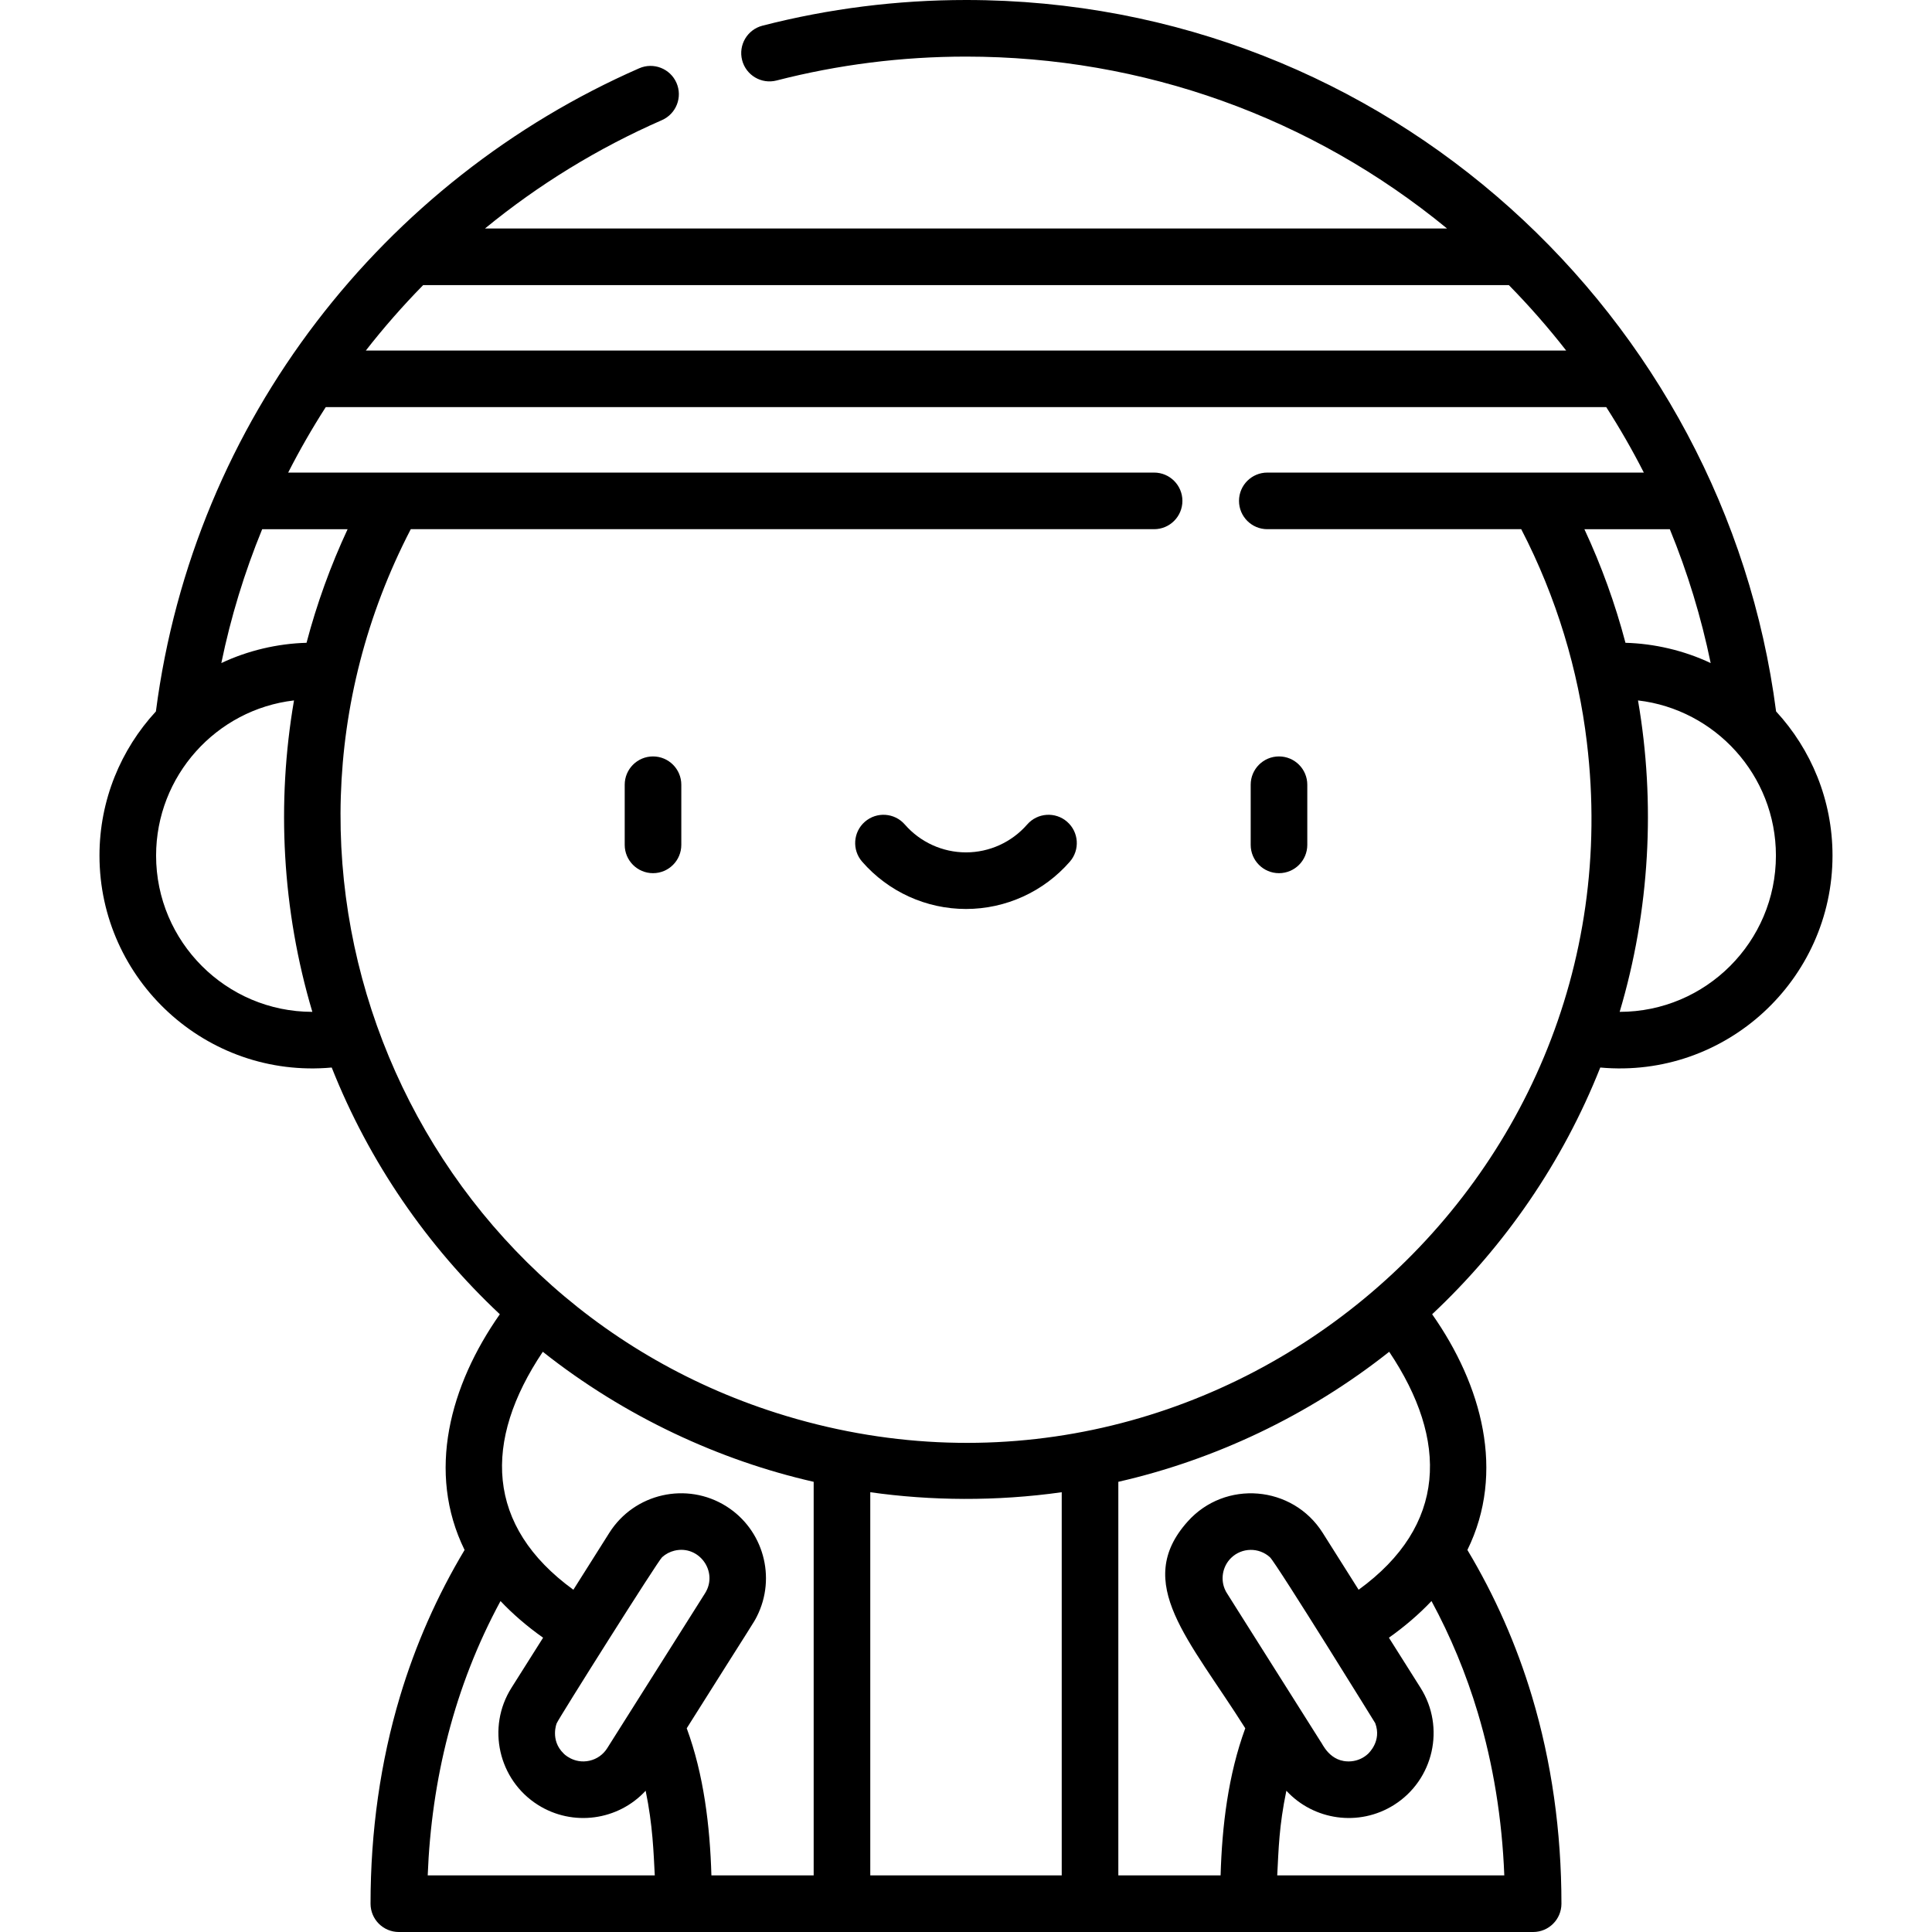 <svg id="Capa_1" enable-background="new 0 0 512 512" height="512" viewBox="0 0 512 512" width="512" xmlns="http://www.w3.org/2000/svg"><g><path d="m173.054 200.461c-4.142 0-7.5 3.358-7.5 7.5v15.939c0 4.142 3.358 7.5 7.5 7.5s7.5-3.358 7.5-7.5v-15.938c0-4.143-3.358-7.501-7.5-7.501z"/><path d="m338.946 200.461c-4.143 0-7.5 3.358-7.5 7.5v15.939c0 4.142 3.357 7.5 7.5 7.5 4.142 0 7.5-3.358 7.5-7.5v-15.938c0-4.143-3.359-7.501-7.5-7.501z"/><path d="m282.795 217.772c-3.122-2.722-7.86-2.396-10.582.726-4.093 4.697-10.003 7.39-16.214 7.39s-12.121-2.693-16.214-7.39c-2.722-3.123-7.459-3.447-10.582-.727-3.123 2.722-3.448 7.459-.727 10.582 6.942 7.966 16.974 12.535 27.522 12.535s20.58-4.569 27.522-12.535c2.724-3.122 2.398-7.86-.725-10.581z"/><path d="m179.273 21.956c-1.663-3.793-6.086-5.521-9.879-3.859-67.404 29.535-118.035 92.965-128.078 170.439-9.274 10.057-14.952 23.478-14.952 38.204 0 32.893 28.277 59.192 61.546 56.166 9.911 25.003 25.252 47.28 44.552 65.384-13.224 18.83-19.469 41.867-9.341 62.467-7.251 12.097-13.021 25.143-17.126 38.851-5.173 17.268-7.796 35.736-7.796 54.892 0 4.142 3.358 7.5 7.5 7.5h300.6c4.143 0 7.5-3.358 7.5-7.5 0-19.156-2.623-37.625-7.795-54.892-4.105-13.708-9.875-26.755-17.127-38.852 10.125-20.595 3.877-43.647-9.341-62.467 19.3-18.104 34.642-40.381 44.552-65.384 33.284 3.027 61.547-23.286 61.547-56.166 0-14.726-5.678-28.147-14.952-38.204-13.537-104.435-102.923-188.535-214.683-188.535-18.246 0-36.394 2.29-53.937 6.805-4.011 1.032-6.426 5.121-5.394 9.132 1.032 4.012 5.121 6.43 9.133 5.394 16.323-4.201 33.212-6.331 50.198-6.331 46.953 0 91.549 16.05 127.478 45.55h-254.944c14.231-11.666 29.936-21.29 46.88-28.714 3.794-1.663 5.522-6.086 3.859-9.88zm-98.04 148.392c-7.678.205-15.586 2.059-22.58 5.374 2.503-12.147 6.125-24.018 10.829-35.481h22.638c-4.518 9.691-8.161 19.764-10.887 30.107zm1.542 97.804c-22.833-.002-41.41-18.579-41.41-41.413 0-21.099 15.923-38.721 36.548-41.119-4.665 27.096-3.181 55.538 4.862 82.532zm132.856 124.542v104.306h-27.101c-.382-13.067-2.018-26.714-6.541-38.988 18.471-29.326 17.665-27.815 18.587-29.633 5.243-10.395 1.675-23.026-8.065-29.177-10.49-6.624-24.414-3.477-31.038 7.014l-9.523 15.083c-23.252-16.889-23.978-39.381-8.102-63.064 21.784 17.249 46.953 28.822 71.783 34.459zm-54.717 70.602c-1.069 1.694-2.734 2.87-4.688 3.312-4.193.943-6.955-1.97-6.855-1.913-3.694-3.555-1.81-8.161-1.816-8.05.438-1.161 26.749-42.92 27.906-43.967.955-.867 2.079-1.439 3.247-1.728 6.541-1.609 11.732 5.589 8.134 11.281-6.343 10.045-20.273 32.108-25.928 41.065zm-28.274-39.001c3.12 3.307 6.883 6.595 11.285 9.715l-8.379 13.27c-6.623 10.49-3.477 24.413 7.014 31.037 9.249 5.841 21.268 4.135 28.542-3.753 1.903 9.215 2.095 16.404 2.421 22.436h-60.178c.991-25.346 7.027-50.04 19.295-72.705zm97.991-28.839c16.013 2.264 33.355 2.451 50.737 0v101.544h-50.737zm105.909 17.222c1.714 1.563 29.684 46.832 27.91 43.98 1.788 4.761-1.769 7.941-1.824 8.041-1.24 1.191-2.847 1.921-4.562 2.065-5.701.479-7.715-4.93-8.067-5.192-26.358-41.772-24.891-39.357-25.213-40.004-1.446-2.856-.864-6.456 1.513-8.743 2.833-2.726 7.321-2.797 10.243-.147zm55.095 41.234c4.078 13.615 6.432 28.079 7.019 43.088h-60.178c.379-7.019.462-12.945 2.421-22.436 7.21 7.818 19.217 9.64 28.542 3.753 10.491-6.624 13.637-20.547 7.013-31.037l-8.378-13.27c4.097-2.904 7.933-6.163 11.285-9.715 5.064 9.355 9.181 19.282 12.276 29.617zm-23.485-95.677c15.738 23.476 15.322 46.051-8.102 63.064l-9.524-15.083c-7.964-12.613-25.877-14.126-35.818-2.956-14.529 16.276.454 31.177 15.303 54.752-4.537 12.371-6.157 25.868-6.541 38.988h-27.1v-104.306c25.371-5.788 50.263-17.419 71.782-34.459zm-162.334 16.227c-97.36-31.003-144.357-142.768-96.958-234.222h196.992c4.143 0 7.5-3.358 7.5-7.5 0-.001 0-.002 0-.002 0-4.142-3.357-7.5-7.5-7.5-.327 0-223.555.002-229.483.002 3.034-5.957 6.359-11.74 9.957-17.345h339.352c3.598 5.605 6.923 11.388 9.957 17.345-12.227 0-96.672-.002-99.783-.002-4.142 0-7.5 3.358-7.5 7.5v.002c0 4.142 3.358 7.5 7.5 7.5h67.292c9.389 18.117 15.138 37.488 17.393 56.463 14.389 119.739-100.157 214.18-214.719 177.759zm224.95-204.114c-2.726-10.342-6.369-20.416-10.887-30.108h22.638c4.704 11.464 8.325 23.334 10.829 35.481-7.101-3.365-15.022-5.171-22.58-5.373zm-1.541 97.804c8.001-26.851 9.549-55.326 4.862-82.531 20.407 2.373 36.549 19.8 36.549 41.119-.001 22.833-18.578 41.41-41.411 41.412zm-29.37-192.602c5.416 5.519 10.484 11.306 15.194 17.345h-318.099c4.711-6.039 9.779-11.826 15.195-17.345z"/></g></svg>
